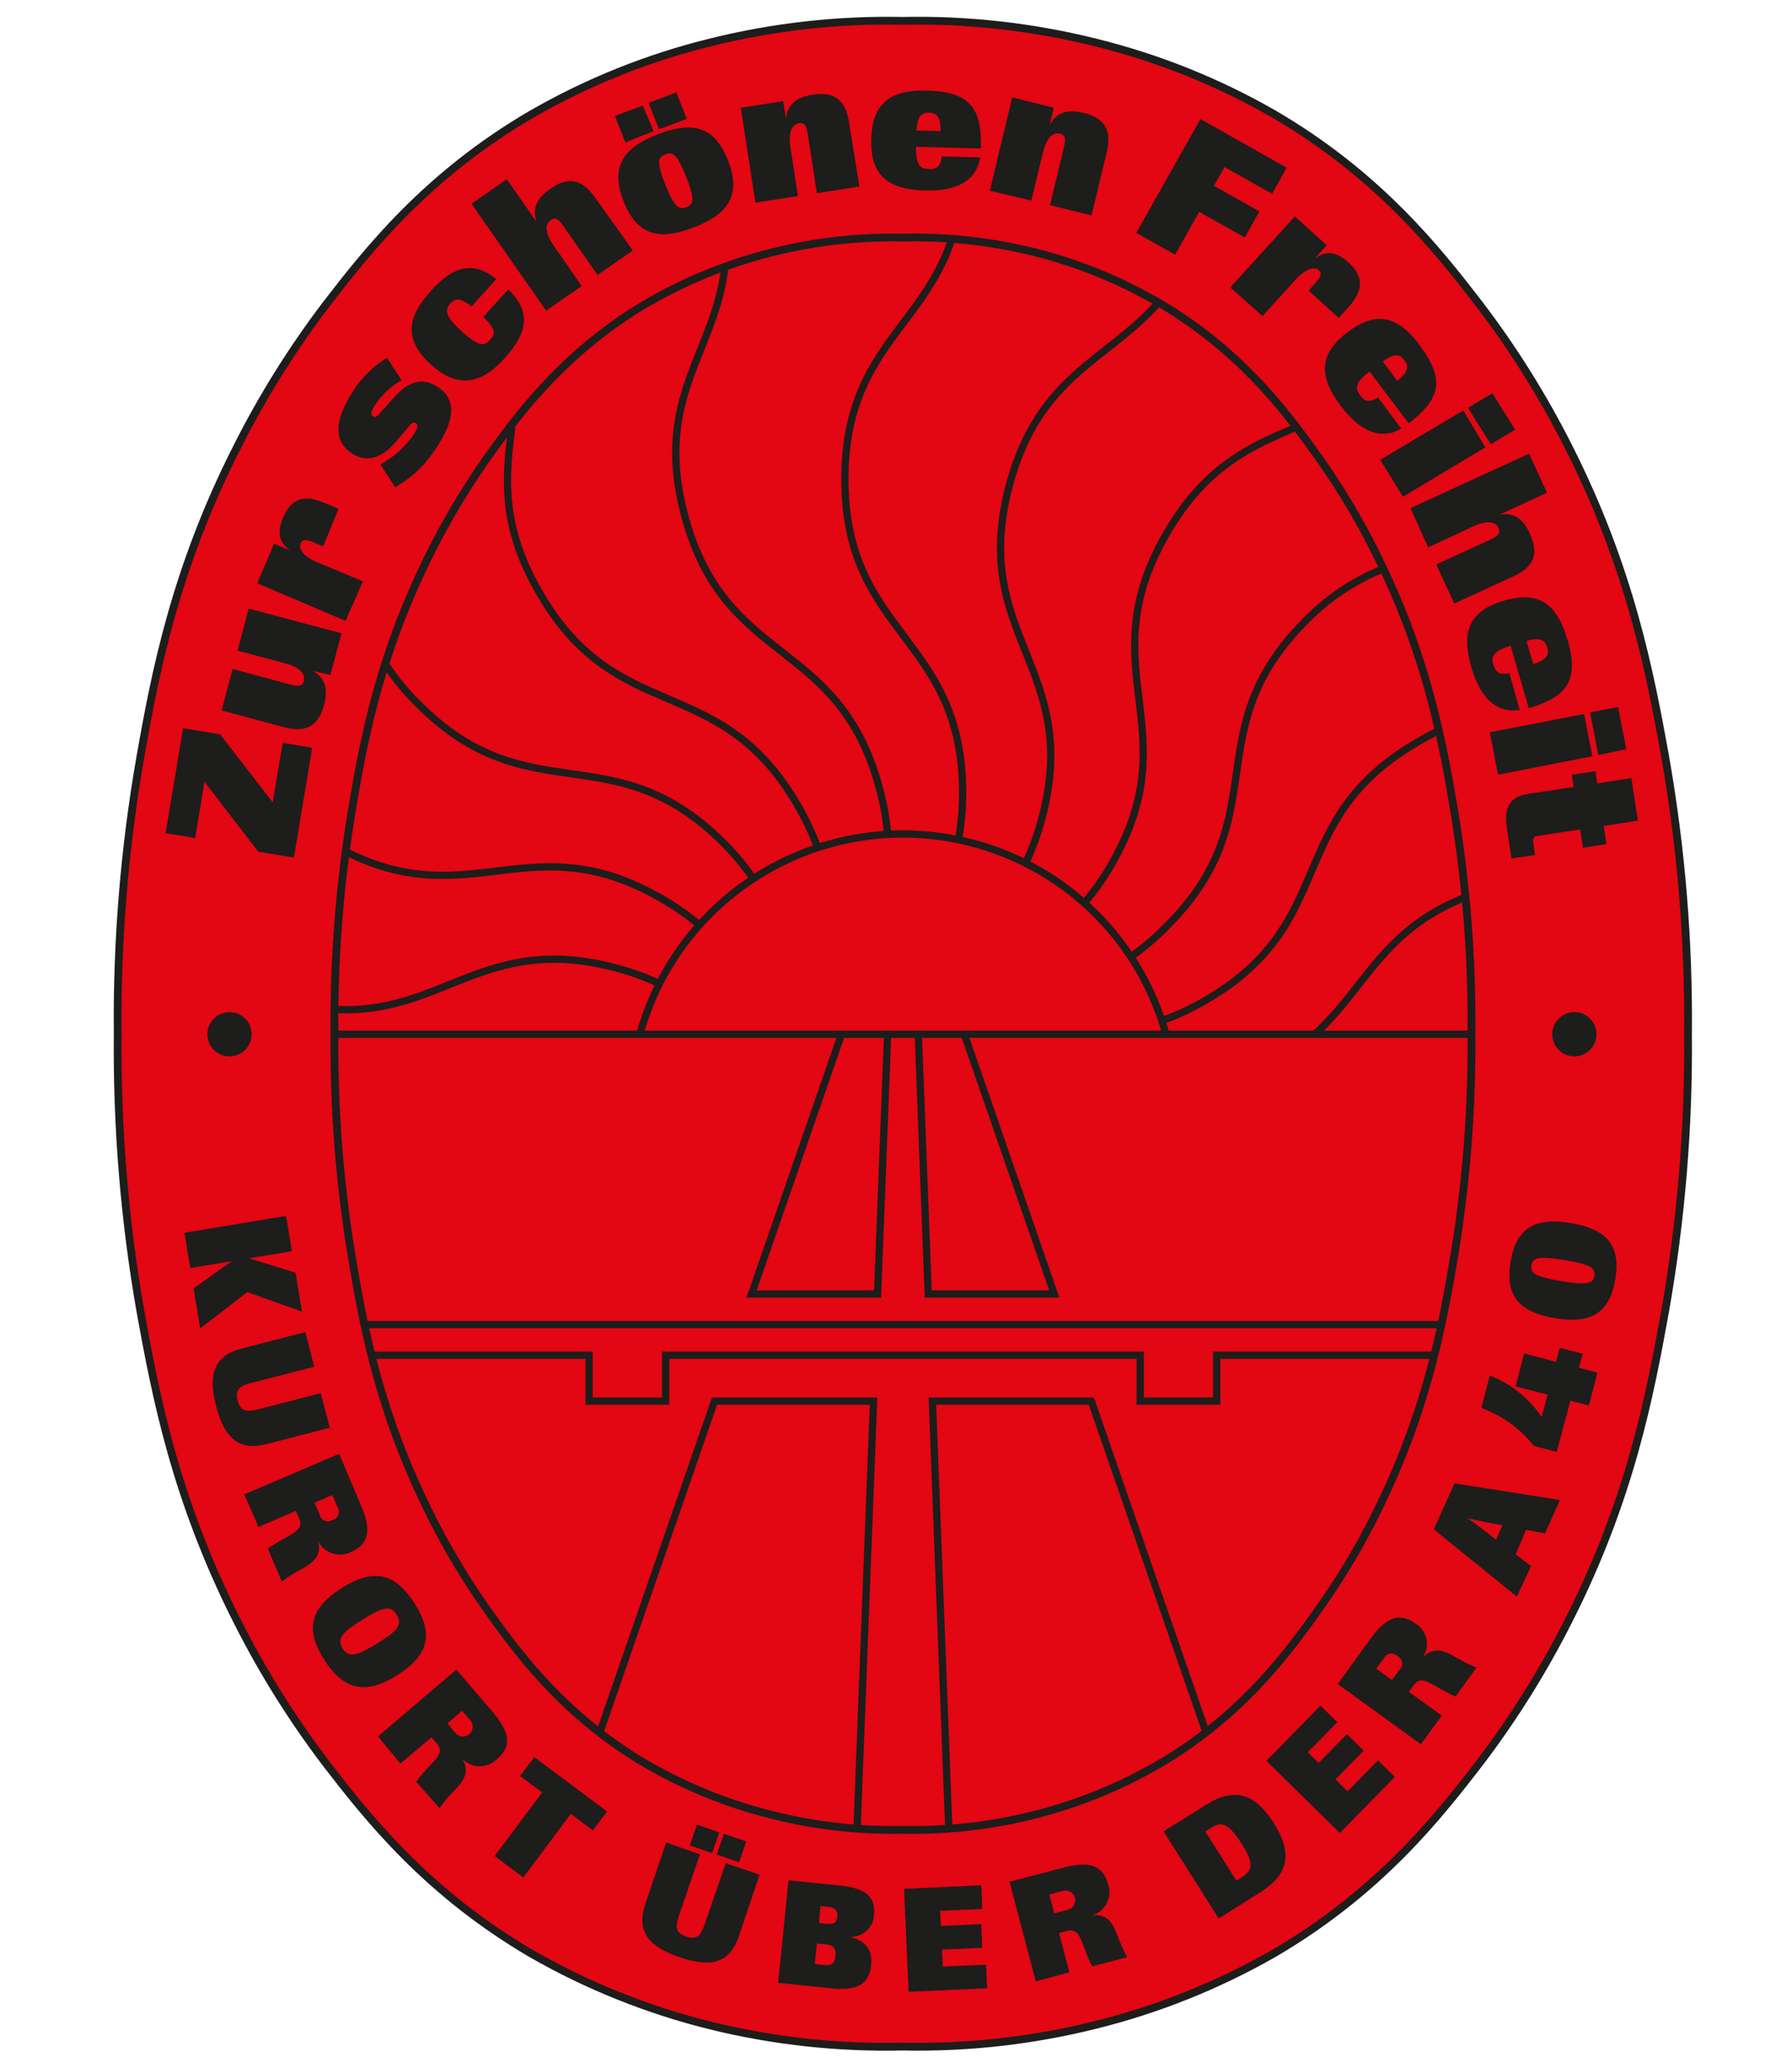<?xml version="1.0" encoding="UTF-8"?>
<svg id="uuid-fd5099bd-238d-4e52-a0f0-7c2848445f1e" data-name="Ebene 2" xmlns="http://www.w3.org/2000/svg" viewBox="0 0 172.626 199.23">
  <defs>
    <style>
      .uuid-76c8e8ef-5ae8-433e-b752-d819ad80fce8, .uuid-cd9dcf12-7931-4744-8ea5-08de9f8efbc6, .uuid-cb8bfbfb-908f-4a74-991b-4b12a426121d {
        fill: none;
      }

      .uuid-bd98dc33-93b2-4a23-8d4c-6d67fa362957 {
        fill: #1d1d1b;
      }

      .uuid-cd9dcf12-7931-4744-8ea5-08de9f8efbc6 {
        stroke-width: .7px;
      }

      .uuid-cd9dcf12-7931-4744-8ea5-08de9f8efbc6, .uuid-cb8bfbfb-908f-4a74-991b-4b12a426121d, .uuid-14948ff5-6692-431f-a1a2-dfdea08014b6 {
        stroke: #1d1d1b;
        stroke-miterlimit: 10;
      }

      .uuid-cb8bfbfb-908f-4a74-991b-4b12a426121d, .uuid-14948ff5-6692-431f-a1a2-dfdea08014b6 {
        stroke-width: .75px;
      }

      .uuid-14948ff5-6692-431f-a1a2-dfdea08014b6 {
        fill: #e30613;
      }
    </style>
  </defs>
  <g id="uuid-9fcbb26b-4c3a-407d-a668-a45fe5a5060a" data-name="Ebene 5">
    <rect class="uuid-76c8e8ef-5ae8-433e-b752-d819ad80fce8" width="172.626" height="199.23"/>
  </g>
  <g id="uuid-70dca7ce-9aaf-424f-9981-240efaa44273" data-name="Ebene 4">
    <g>
      <path class="uuid-14948ff5-6692-431f-a1a2-dfdea08014b6" d="m86.959,2.009c-6.231-.13-12.452.566-18.5,2.07-6.039,1.484-11.839,3.81-17.23,6.91-10.13,5.91-15.81,13.14-19.81,18.33-3.292,4.332-6.178,8.958-8.62,13.82-5.92,11.69-7.84,21.62-9.27,29.74-1.547,8.831-2.28,17.785-2.19,26.75-.086,8.948.647,17.885,2.19,26.7,1.47,8.12,3.35,18,9.27,29.74,2.442,4.862,5.328,9.488,8.62,13.82,4,5.19,9.68,12.41,19.81,18.33,5.402,3.093,11.207,5.418,17.25,6.91,6.044,1.485,12.258,2.164,18.48,2.02,6.231.13,12.452-.566,18.5-2.07,6.046-1.492,11.855-3.818,17.26-6.91,10.12-5.92,15.81-13.14,19.8-18.33,3.297-4.33,6.186-8.957,8.63-13.82,5.92-11.69,7.79-21.62,9.26-29.74,1.547-8.814,2.284-17.751,2.2-26.7.085-8.949-.652-17.886-2.2-26.7-1.47-8.12-3.34-18-9.26-29.74-2.444-4.863-5.333-9.49-8.63-13.82-4-5.19-9.68-12.42-19.8-18.33-5.395-3.099-11.198-5.425-17.24-6.91-6.055-1.506-12.282-2.202-18.52-2.07"/>
      <polyline class="uuid-cd9dcf12-7931-4744-8ea5-08de9f8efbc6" points="91.399 176.139 89.819 134.969 105.129 134.969 116.179 166.87"/>
      <polyline class="uuid-cd9dcf12-7931-4744-8ea5-08de9f8efbc6" points="57.789 166.87 68.829 134.969 84.149 134.969 82.559 176.139"/>
      <polyline class="uuid-cd9dcf12-7931-4744-8ea5-08de9f8efbc6" points="138.169 130.549 117.209 130.549 117.209 134.969 109.839 134.969 109.839 130.549 64.119 130.549 64.119 134.969 56.749 134.969 56.749 130.549 35.789 130.549"/>
      <polyline class="uuid-cd9dcf12-7931-4744-8ea5-08de9f8efbc6" points="81.079 99.579 72.399 124.649 84.539 124.649 85.509 99.579"/>
      <polyline class="uuid-cd9dcf12-7931-4744-8ea5-08de9f8efbc6" points="88.459 99.579 89.419 124.649 101.559 124.649 92.879 99.579"/>
      <line class="uuid-cd9dcf12-7931-4744-8ea5-08de9f8efbc6" x1="138.849" y1="127.599" x2="35.109" y2="127.599"/>
      <path class="uuid-cd9dcf12-7931-4744-8ea5-08de9f8efbc6" d="m141.749,99.629H32.219"/>
      <path class="uuid-cd9dcf12-7931-4744-8ea5-08de9f8efbc6" d="m85.499,80.339c-.125-1.491-.387-2.967-.78-4.41-3.91-14.59-14.86-11.66-18.76-26.25-3.06-11.4,2.95-15.68,3.87-24"/>
      <path class="uuid-cd9dcf12-7931-4744-8ea5-08de9f8efbc6" d="m49.329,40.859c-.57,4.77-1.25,9.54,2.63,16.22,7.53,13.09,17.35,7.42,24.91,20.55.745,1.274,1.375,2.613,1.88,4"/>
      <path class="uuid-cd9dcf12-7931-4744-8ea5-08de9f8efbc6" d="m92.339,80.849c.268-1.478.399-2.978.39-4.48,0-15.11-11.34-15.11-11.34-30.22,0-12.27,7.49-14.57,10.3-23.12"/>
      <path class="uuid-cd9dcf12-7931-4744-8ea5-08de9f8efbc6" d="m37.109,63.949c.932,1.413,2.012,2.724,3.22,3.91,10.68,10.68,18.7,2.67,29.38,13.35,1.049,1.053,2.003,2.198,2.85,3.42"/>
      <path class="uuid-cd9dcf12-7931-4744-8ea5-08de9f8efbc6" d="m32.239,97.239c10.51.56,14.36-7.37,27.11-4,1.428.381,2.82.886,4.16,1.51"/>
      <path class="uuid-cd9dcf12-7931-4744-8ea5-08de9f8efbc6" d="m67.369,89.099c-1.133-.956-2.352-1.806-3.64-2.54-12.6-7.28-18.33,1.57-30.44-4.53"/>
      <path class="uuid-cd9dcf12-7931-4744-8ea5-08de9f8efbc6" d="m98.809,83.11c.643-1.364,1.162-2.783,1.55-4.24,3.91-14.6-7-17.53-3.13-32.12,2.85-10.66,9.46-12,14.34-17.59"/>
      <path class="uuid-cd9dcf12-7931-4744-8ea5-08de9f8efbc6" d="m126.649,99.629c4.87-4.39,6.52-10.07,14.52-13.2"/>
      <path class="uuid-cd9dcf12-7931-4744-8ea5-08de9f8efbc6" d="m138.599,70.39c-.66.32-1.34.66-2,1.07-13.09,7.55-7.42,17.37-20.5,24.92-1.317.771-2.703,1.418-4.14,1.93"/>
      <path class="uuid-cd9dcf12-7931-4744-8ea5-08de9f8efbc6" d="m133.249,54.799c-2.814,1.122-5.36,2.826-7.47,5-10.68,10.69-2.66,18.7-13.35,29.39-1.062,1.093-2.224,2.084-3.47,2.96"/>
      <path class="uuid-cd9dcf12-7931-4744-8ea5-08de9f8efbc6" d="m104.469,86.96c.987-1.15,1.861-2.392,2.61-3.71,7.55-13.08-2.27-18.75,5.28-31.83,3.79-6.56,8.15-8.41,12.5-10.27"/>
      <path class="uuid-cd9dcf12-7931-4744-8ea5-08de9f8efbc6" d="m61.639,99.629c3.868-13.995,18.349-22.204,32.343-18.337,8.911,2.463,15.874,9.425,18.337,18.337"/>
      <path class="uuid-cb8bfbfb-908f-4a74-991b-4b12a426121d" d="m86.959,22.889c-4.518-.099-9.027.45-13.39,1.63-4.408,1.185-8.617,3.015-12.49,5.43-7.31,4.68-11.43,10.33-14.32,14.4-2.397,3.432-4.485,7.069-6.24,10.87-4.29,9.19-5.65,17-6.71,23.37-1.121,6.943-1.653,13.968-1.59,21-.063,7.032.469,14.057,1.59,21,1.06,6.38,2.42,14.19,6.71,23.38,1.751,3.799,3.84,7.434,6.24,10.86,2.89,4.08,7,9.76,14.34,14.41,3.875,2.401,8.084,4.218,12.49,5.39,4.356,1.182,8.858,1.734,13.37,1.64,4.529.097,9.048-.455,13.42-1.64,4.408-1.185,8.617-3.015,12.49-5.43,7.33-4.65,11.44-10.33,14.33-14.41,2.409-3.423,4.501-7.058,6.25-10.86,4.28-9.19,5.64-17,6.71-23.38,1.121-6.943,1.653-13.968,1.59-21,.063-7.032-.469-14.057-1.59-21-1.07-6.38-2.43-14.18-6.71-23.37-1.752-3.804-3.844-7.442-6.25-10.87-2.89-4.07-7-9.75-14.33-14.4-3.873-2.415-8.082-4.245-12.49-5.43-4.374-1.168-8.894-1.704-13.42-1.59"/>
      <polygon class="uuid-bd98dc33-93b2-4a23-8d4c-6d67fa362957" points="19.699 75.309 18.799 80.729 15.949 80.259 17.639 70.149 21.209 70.739 26.269 77.29 27.229 71.559 30.079 72.03 28.309 82.619 24.879 82.04 19.699 75.309"/>
      <path class="uuid-bd98dc33-93b2-4a23-8d4c-6d67fa362957" d="m23.959,58.629l8.94,2.38-1.07,4-1.69-.38h0c1.19.7,1.49,1.72,1.08,3.27-.56,2.09-1.78,2.71-3.87,2.15l-6-1.61,1.06-4,5.55,1.5c.71.19,1.17.22,1.31-.34s-.14-1.26-1.84-1.71l-4.54-1.21,1.07-4.05Z"/>
      <path class="uuid-bd98dc33-93b2-4a23-8d4c-6d67fa362957" d="m33.289,59.809l-8.51-3.62,1.62-3.82,1.57.67h0c-1.12-.79-1.31-1.74-.69-3.21.78-1.84,2.05-2.22,4-1.37l1.33.56-1.48,3.61-.86-.36c-.86-.37-1.17-.28-1.32.08s0,1.14,1.64,1.83l4.37,1.82-1.67,3.81Z"/>
      <path class="uuid-bd98dc33-93b2-4a23-8d4c-6d67fa362957" d="m36.639,44.739c1.279-.69,2.376-1.673,3.2-2.87.48-.72.44-1,.22-1.1s-.34-.09-.63.25l-1.36,1.61c-1.32,1.52-2.8,2-4.24,1s-1.87-2.75.13-5.87c.828-1.342,1.963-2.47,3.31-3.29l1.42,2.16c-1.018.567-1.886,1.369-2.53,2.34-.51.77-.44,1-.24,1.13s.35.08.63-.25l1.41-1.56c1.44-1.67,2.87-1.92,4.23-1,1.76,1.16,1.67,3.1-.12,5.8-.996,1.593-2.37,2.915-4,3.85l-1.43-2.2Z"/>
      <path class="uuid-bd98dc33-93b2-4a23-8d4c-6d67fa362957" d="m41.469,28.059c2.15-2.4,4.07-3,6.34-1.18l-2.38,2.64c-1.17-.91-1.6-.77-2.07-.25s-.59,1.1,1.11,2.64,2.2,1.43,2.74.83.58-1-.65-2.21l2.4-2.65c2.24,2.14,1.88,4.16-.34,6.62s-4.45,3-7.06.66-2.43-4.5-.08-7.1"/>
      <path class="uuid-bd98dc33-93b2-4a23-8d4c-6d67fa362957" d="m52.609,29.919l-7.19-10.29,3.4-2.37,2.88,4.13h0c-.46-1.31,0-2.28,1.29-3.2,1.78-1.24,3.1-.92,4.34.85l3.63,5.09-3.4,2.36-3.28-4.7c-.42-.61-.75-.92-1.22-.59s-.71,1.05.3,2.5l2.68,3.85-3.43,2.37Z"/>
      <path class="uuid-bd98dc33-93b2-4a23-8d4c-6d67fa362957" d="m60.239,13.719l-1-2.55,2.69-1,1.03,2.46-2.72,1.09Zm-.17,5.67c1.28,3.27,3.41,3.83,6.79,2.51s4.55-3.18,3.27-6.45-3.41-3.82-6.78-2.51-4.56,3.17-3.28,6.45m3.41-6.94l-1-2.55,2.68-1,1,2.55-2.68,1Zm2.62,7.52c-.69.27-1.13,0-2-2.17s-.73-2.66,0-2.93,1.13,0,2,2.17.72,2.66,0,2.93"/>
      <path class="uuid-bd98dc33-93b2-4a23-8d4c-6d67fa362957" d="m72.769,19.519l-1.41-9.14,4.09-.63.26,1.68h0c.16-1.38,1-2.06,2.56-2.31,2.14-.33,3.19.54,3.52,2.68l1,6.17-4.1.64-.87-5.67c-.11-.73-.27-1.16-.84-1.07s-1.1.64-.83,2.38l.72,4.64-4.1.63Z"/>
      <path class="uuid-bd98dc33-93b2-4a23-8d4c-6d67fa362957" d="m89.349,8.729c4,.11,5.25,1.63,5.14,5.51v.07l-6.25-.17c0,1.63.31,2.12,1.22,2.15s1.16-.4,1.27-1.23l3.7.1c-.38,2.29-2.29,3.27-5.34,3.19-3.55-.1-5.26-1.44-5.16-4.95s1.87-4.77,5.42-4.67m1.26,3.9c0-1.33-.32-1.75-1.11-1.77s-1.12.38-1.22,1.71l2.33.06Z"/>
      <path class="uuid-bd98dc33-93b2-4a23-8d4c-6d67fa362957" d="m95.349,18.379l2.16-9,4,1-.39,1.65h0c.67-1.21,1.68-1.53,3.25-1.16,2.1.51,2.75,1.71,2.24,3.81l-1.46,6.08-4-1,1.34-5.58c.18-.72.19-1.17-.37-1.31s-1.26.18-1.67,1.88l-1.1,4.57-4-.94Z"/>
      <polygon class="uuid-bd98dc33-93b2-4a23-8d4c-6d67fa362957" points="109.459 22.429 115.639 11.469 123.949 16.159 122.539 18.669 117.959 16.089 116.939 17.899 121.319 20.369 119.909 22.879 115.519 20.409 113.199 24.539 109.459 22.429"/>
      <path class="uuid-bd98dc33-93b2-4a23-8d4c-6d67fa362957" d="m118.509,27.689l6.23-6.84,3.07,2.78-1.15,1.26h0c1.12-.79,2.08-.66,3.26.41,1.48,1.34,1.42,2.67,0,4.27l-.96,1.06-2.9-2.64.62-.69c.64-.7.65-1,.36-1.27s-1.07-.36-2.26.94l-3.16,3.48-3.11-2.76Z"/>
      <path class="uuid-bd98dc33-93b2-4a23-8d4c-6d67fa362957" d="m136.789,33.319c2.42,3.21,2,5.12-1.09,7.46h0l-3.77-5c-1.27,1-1.46,1.56-.92,2.29s1,.65,1.75.23l2.23,3c-2,1.13-4,.25-5.82-2.19-2.14-2.83-2.16-5,.65-7.12s4.88-1.51,7,1.32m-2.21,3.39c1-.84,1.16-1.34.68-2s-1-.64-2.09.11l1.41,1.89Z"/>
      <path class="uuid-bd98dc33-93b2-4a23-8d4c-6d67fa362957" d="m132.959,44.289l8-4.75,2.13,3.56-7.94,4.75-2.19-3.56Zm8.45-5l2.35-1.41,2.2,3.51-2.35,1.41-2.2-3.51Z"/>
      <path class="uuid-bd98dc33-93b2-4a23-8d4c-6d67fa362957" d="m135.869,48.949l11.43-5.25,1.73,3.77-4.57,2.1h0c1.37-.22,2.25.37,2.92,1.84.9,2,.36,3.21-1.61,4.12l-5.68,2.61-1.73-3.77,5.21-2.39c.67-.31,1-.58.8-1.1s-.92-.89-2.51-.15l-4.28,2-1.71-3.78Z"/>
      <path class="uuid-bd98dc33-93b2-4a23-8d4c-6d67fa362957" d="m151.009,61.629c1.12,3.85,0,5.49-3.68,6.57h-.07l-1.74-6c-1.55.5-1.93.94-1.67,1.81s.73,1,1.55.84l1,3.55c-2.29.34-3.81-1.19-4.66-4.12-1-3.41-.23-5.44,3.15-6.42s5.11.33,6.09,3.75m-3.28,2.37c1.27-.42,1.57-.84,1.35-1.6s-.7-1-2-.64l.65,2.24Z"/>
      <path class="uuid-bd98dc33-93b2-4a23-8d4c-6d67fa362957" d="m143.519,70.54l9.08-1.76.79,4.07-9.08,1.78-.79-4.09Zm9.66-1.91l2.69-.53.79,4.07-2.7.56-.78-4.1Z"/>
      <path class="uuid-bd98dc33-93b2-4a23-8d4c-6d67fa362957" d="m151.419,74.629l2.27-.34.18,1.17,3.29-.5.62,4.1-3.29.5.26,1.76-2.26.34-.27-1.76-4.1.63c-.31,0-.49.2-.41.73l.17,1.1-2.27.34-.45-2.92c-.27-1.81.11-3,2.05-3.31l4.39-.66-.18-1.18Z"/>
      <polygon class="uuid-bd98dc33-93b2-4a23-8d4c-6d67fa362957" points="17.769 118.75 27.559 117.129 28.119 120.53 23.979 121.21 28.469 122.599 29.089 126.349 23.819 124.469 19.289 127.969 18.649 124.11 22.329 121.489 18.329 122.149 17.769 118.75"/>
      <path class="uuid-bd98dc33-93b2-4a23-8d4c-6d67fa362957" d="m29.409,128.32l.86,3.34-6,1.54c-1.27.33-1.63.7-1.37,1.71s.76,1.16,2,.84l6-1.55.87,3.33-6.08,1.58c-2.74.71-4.09-.66-4.87-3.65s-.26-4.85,2.48-5.56l6.11-1.58Z"/>
      <path class="uuid-bd98dc33-93b2-4a23-8d4c-6d67fa362957" d="m23.539,143.95l9.13-3.9,2.12,5c.9,2.09.92,3.64-.95,4.44-1.131.602-2.536.174-3.138-.957-.018-.034-.035-.068-.052-.103h0c.31,1.2-.18,1.92-1.38,2.59l-.81.45c-.423.242-.828.517-1.21.82l-.1.05-1.35-3.16c.421-.306.862-.584,1.32-.83l.81-.46c.87-.5,1.2-.88.88-1.63l-.31-.71-3.6,1.54-1.36-3.14Zm6.76.8l.5,1.18c.095.431.522.704.954.609.099-.022.193-.062.276-.119.431-.098.7-.527.602-.958-.021-.093-.059-.182-.112-.262l-.5-1.18-1.72.73Z"/>
      <path class="uuid-bd98dc33-93b2-4a23-8d4c-6d67fa362957" d="m38.219,161.4c-3,1.87-5.11,1.44-7-1.54s-1.29-5,1.74-6.91,5.12-1.44,7,1.54,1.29,5-1.74,6.91m0-5.84c-.6-1-1.43-.7-3.31.47s-2.5,1.79-1.91,2.76,1.43.69,3.32-.47,2.5-1.79,1.9-2.76"/>
      <path class="uuid-bd98dc33-93b2-4a23-8d4c-6d67fa362957" d="m36.419,167.269l7.54-6.44,3.51,4.1c1.47,1.74,2,3.21.4,4.53-.895.91-2.357.922-3.267.027-.032-.031-.063-.064-.093-.097h0c.65,1.06.4,1.89-.55,2.89l-.63.67c-.338.351-.642.733-.91,1.14l-.09.08-2.24-2.54c.305-.422.64-.823,1-1.2l.63-.67c.68-.73.88-1.19.35-1.82l-.5-.58-3,2.53-2.15-2.62Zm6.68-1.25l.84,1c.373.361.968.352,1.329-.021.315-.325.353-.829.091-1.199l-.84-1-1.42,1.22Z"/>
      <polygon class="uuid-bd98dc33-93b2-4a23-8d4c-6d67fa362957" points="50.099 171.079 51.469 169.26 58.479 174.499 57.109 176.32 54.989 174.73 50.409 180.859 47.649 178.79 52.229 172.669 50.099 171.079"/>
      <path class="uuid-bd98dc33-93b2-4a23-8d4c-6d67fa362957" d="m64.169,177.48l3.26,1.15-2,5.82c-.43,1.25-.32,1.75.67,2.09s1.39,0,1.81-1.24l2-5.82,3.26,1.11-2,5.94c-.91,2.68-2.8,3-5.72,2s-4.19-2.45-3.28-5.13l2-5.92Zm2.28.29l.69-2,2.16.74-.7,2-2.15-.74Zm2.59.88l.7-2,2.15.74-.69,2-2.16-.74Z"/>
      <path class="uuid-bd98dc33-93b2-4a23-8d4c-6d67fa362957" d="m74.959,191.01l1-9.88,5,.51c2.15.22,3.43.91,3.23,2.79-.024,1.204-1.019,2.16-2.223,2.136-.042,0-.085-.003-.127-.006,1.44.37,2.24,1.15,2.08,2.75-.2,2-1.6,2.45-3.75,2.23l-5.21-.53Zm3.53-1.82l.93.1c.57.06,1-.08,1.06-.89s-.29-1-.86-1.09l-.93-.09-.2,1.97Zm.4-3.95l.77.08c.61.06.95-.11,1-.72s-.24-.84-.85-.91l-.77-.07-.15,1.62Z"/>
      <polygon class="uuid-bd98dc33-93b2-4a23-8d4c-6d67fa362957" points="87.529 191.87 87.089 181.95 94.529 181.609 94.629 183.889 90.569 184.07 90.639 185.529 94.519 185.349 94.619 187.629 90.739 187.809 90.819 189.439 94.989 189.249 95.089 191.529 87.529 191.87"/>
      <path class="uuid-bd98dc33-93b2-4a23-8d4c-6d67fa362957" d="m99.779,190.87l-2.53-9.6,5.23-1.37c2.21-.58,3.74-.38,4.26,1.6.428,1.208-.204,2.534-1.412,2.962-.039.014-.078.027-.118.038h0c1.24-.13,1.87.46,2.36,1.75l.34.87c.168.456.379.894.63,1.31v.12l-3.32.87c-.248-.464-.462-.945-.64-1.44l-.33-.86c-.36-.93-.69-1.32-1.48-1.11l-.75.2,1,3.78-3.24.88Zm1.78-6.56l1.24-.33c.512-.088.855-.574.767-1.086s-.574-.855-1.086-.767c-.055.009-.109.024-.161.043l-1.24.33.48,1.81Z"/>
      <path class="uuid-bd98dc33-93b2-4a23-8d4c-6d67fa362957" d="m117.399,184.809l-5.31-8.39,4-2.51c2.78-1.77,4.76-1.22,6.6,1.69s1.5,4.92-1.29,6.69l-4,2.52Zm1.71-3.64l.46-.3c1-.65,1.36-1.24,0-3.33s-2-2.06-3-1.4l-.46.29,3,4.74Z"/>
      <polygon class="uuid-bd98dc33-93b2-4a23-8d4c-6d67fa362957" points="129.069 176.57 121.989 169.62 127.199 164.309 128.829 165.9 125.979 168.799 127.029 169.82 129.749 167.049 131.369 168.639 128.649 171.409 129.819 172.559 132.739 169.579 134.369 171.169 129.069 176.57"/>
      <path class="uuid-bd98dc33-93b2-4a23-8d4c-6d67fa362957" d="m136.869,168.029l-8-5.81,3.16-4.37c1.34-1.85,2.65-2.66,4.3-1.47,1.096.653,1.455,2.071.802,3.167-.023.038-.047.076-.072.113h0c.88-.88,1.74-.84,2.94-.15l.8.45c.421.245.863.452,1.32.62l.1.07-2,2.78c-.481-.207-.949-.444-1.4-.71l-.8-.45c-.88-.49-1.37-.58-1.85.08l-.45.63,3.17,2.29-2.02,2.76Zm-2.79-6.19l.75-1c.321-.311.329-.824.017-1.145-.066-.068-.143-.123-.227-.165-.306-.319-.812-.33-1.131-.024-.07.067-.127.146-.169.234l-.75,1,1.51,1.1Z"/>
      <path class="uuid-bd98dc33-93b2-4a23-8d4c-6d67fa362957" d="m146.119,153.799l-8-6.48,2-4.43,10.15,1.61-1.43,3.21-1.83-.34-1,2.37,1.48,1.12-1.37,2.94Zm-2-5.48l.61-1.39-1.5-.28c-.75-.15-1.32-.27-1.87-.4h0c.47.32.94.66,1.55,1.12l1.21.95Z"/>
      <path class="uuid-bd98dc33-93b2-4a23-8d4c-6d67fa362957" d="m149.959,139.859l-2.21-.58c-1.309-1.664-3.059-2.929-5.05-3.65l.81-3.12c2.042.78,3.79,2.179,5,4l.57-2.16-3.08-.8.82-3.17,3.08.81.36-1.36,2.2.58-.35,1.35,1.78.47-.83,3.16-1.78-.46-1.32,4.93Z"/>
      <path class="uuid-bd98dc33-93b2-4a23-8d4c-6d67fa362957" d="m145.519,121.549c.53-3.21,2.29-4.32,5.81-3.73s4.81,2.21,4.27,5.42-2.29,4.33-5.81,3.74-4.81-2.22-4.27-5.43m5.21-.16c-2.71-.45-3.08-.18-3.2.5s.15,1.06,2.86,1.52,3.08.17,3.19-.51-.14-1.06-2.85-1.51"/>
      <path class="uuid-bd98dc33-93b2-4a23-8d4c-6d67fa362957" d="m153.789,99.629c0,1.176-.954,2.13-2.13,2.13s-2.13-.954-2.13-2.13.954-2.13,2.13-2.13c1.171-.006,2.124.939,2.13,2.11,0,.007,0,.013,0,.02"/>
      <path class="uuid-bd98dc33-93b2-4a23-8d4c-6d67fa362957" d="m24.239,99.629c0,1.176-.954,2.13-2.13,2.13-1.176,0-2.13-.954-2.13-2.13,0-1.176.954-2.13,2.13-2.13.003,0,.007,0,.01,0,1.171,0,2.12.949,2.12,2.12,0,.003,0,.007,0,.01"/>
    </g>
  </g>
</svg>